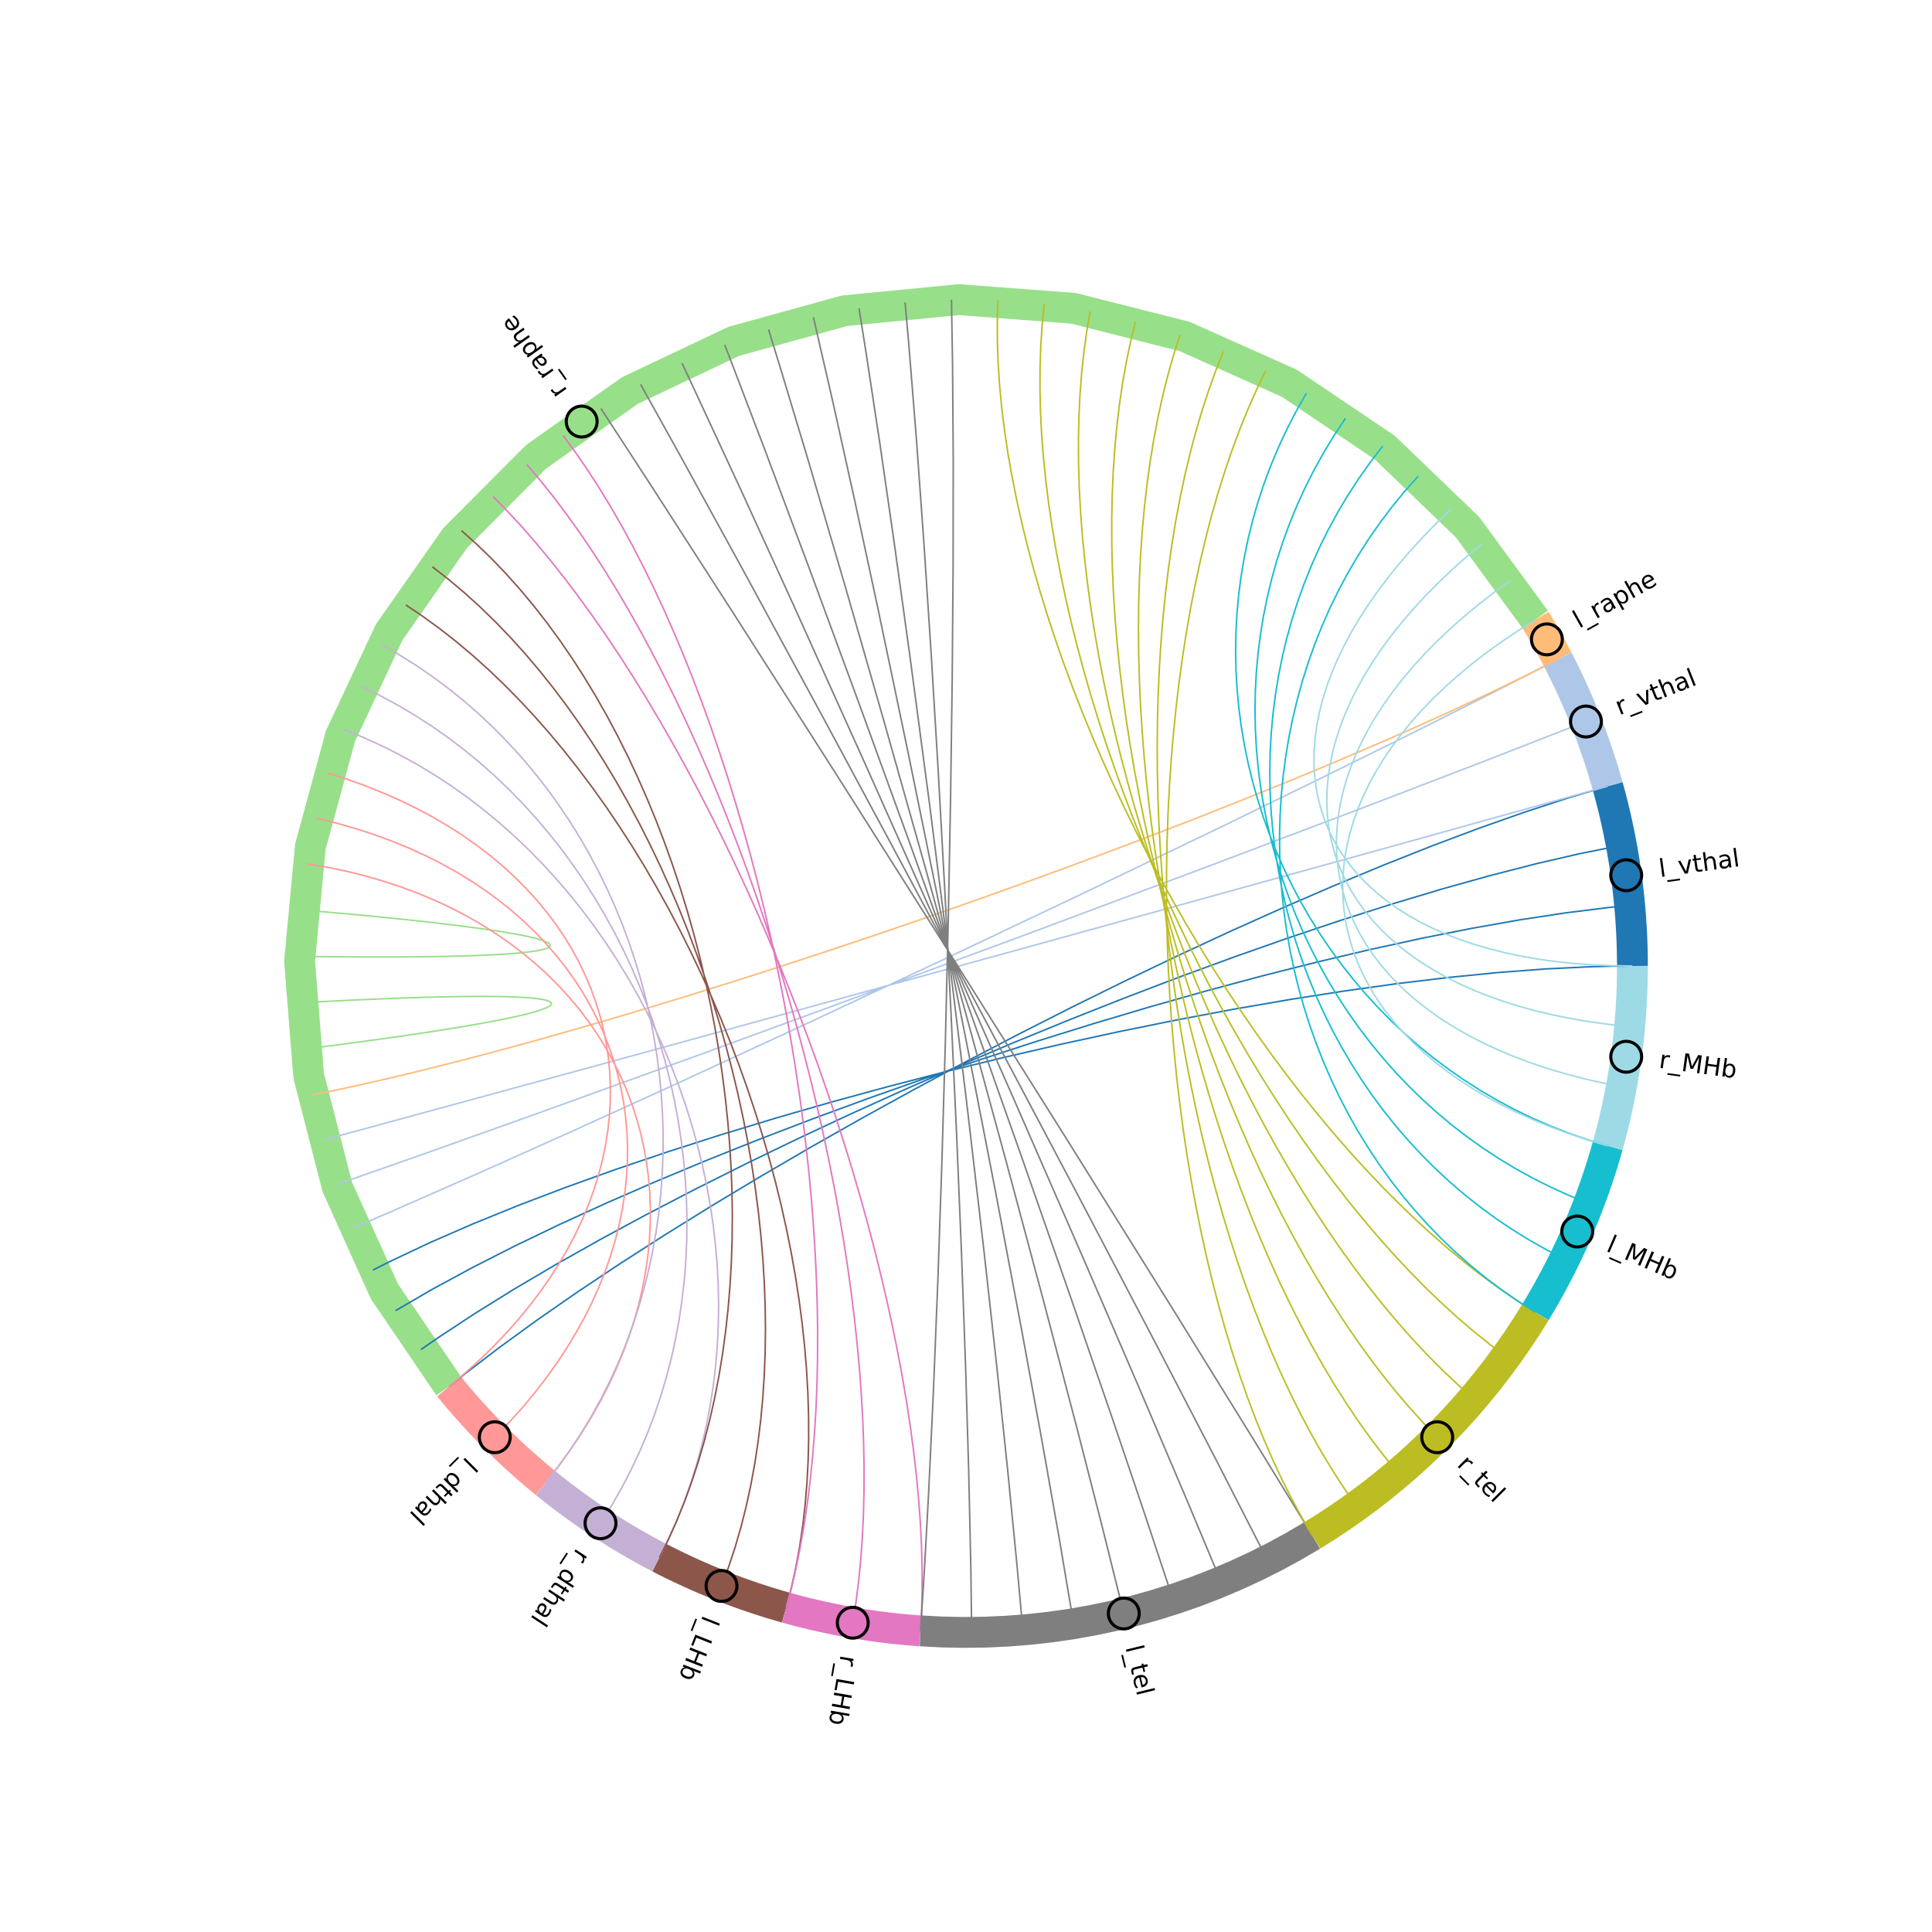 <?xml version="1.0" encoding="utf-8" standalone="no"?>
<!DOCTYPE svg PUBLIC "-//W3C//DTD SVG 1.1//EN"
  "http://www.w3.org/Graphics/SVG/1.1/DTD/svg11.dtd">
<!-- Created with matplotlib (http://matplotlib.org/) -->
<svg height="626.2pt" version="1.1" viewBox="0 0 626.2 626.2" width="626.2pt" xmlns="http://www.w3.org/2000/svg" xmlns:xlink="http://www.w3.org/1999/xlink">
 <defs>
  <style type="text/css">
*{stroke-linecap:butt;stroke-linejoin:round;}
  </style>
 </defs>
 <g id="figure_1">
  <g id="patch_1">
   <path d="M -0 626.2 
L 626.2 626.2 
L 626.2 0 
L -0 0 
z
" style="fill:#ffffff;"/>
  </g>
  <g id="axes_1">
   <g id="patch_2">
    <path d="M 10.7 615.5 
L 615.5 615.5 
L 615.5 10.7 
L 10.7 10.7 
z
" style="fill:#ffffff;"/>
   </g>
   <g id="LineCollection_1">
    <path clip-path="url(#pcf5c76772a)" d="M 529.1 313.1 
L 529.078 309.994 
L 529.011 306.89 
L 528.899 303.786 
L 528.743 300.684 
L 528.542 297.585 
L 528.297 294.489 
L 528.007 291.397 
L 527.673 288.31 
L 527.294 285.227 
L 526.871 282.15 
L 526.404 279.08 
L 525.893 276.017 
L 525.338 272.961 
L 524.739 269.914 
L 524.096 266.876 
L 523.41 263.847 
L 522.68 260.828 
L 521.907 257.82 
L 521.09 254.824 
" style="fill:none;stroke:#1f77b4;stroke-width:10;"/>
    <path clip-path="url(#pcf5c76772a)" d="M 521.09 254.824 
L 520.45 252.584 
L 519.785 250.352 
L 519.096 248.127 
L 518.384 245.909 
L 517.647 243.7 
L 516.887 241.498 
L 516.103 239.305 
L 515.296 237.12 
L 514.464 234.944 
L 513.61 232.777 
L 512.732 230.62 
L 511.831 228.472 
L 510.907 226.334 
L 509.96 224.206 
L 508.99 222.088 
L 507.997 219.981 
L 506.982 217.885 
L 505.944 215.8 
L 504.883 213.726 
" style="fill:none;stroke:#aec7e8;stroke-width:10;"/>
    <path clip-path="url(#pcf5c76772a)" d="M 504.883 213.726 
L 504.525 213.037 
L 504.164 212.35 
L 503.8 211.664 
L 503.435 210.979 
L 503.066 210.295 
L 502.696 209.613 
L 502.322 208.932 
L 501.947 208.253 
L 501.569 207.575 
L 501.188 206.898 
L 500.805 206.223 
L 500.42 205.549 
L 500.032 204.876 
L 499.642 204.205 
L 499.249 203.535 
L 498.854 202.866 
L 498.457 202.2 
L 498.057 201.534 
L 497.655 200.87 
" style="fill:none;stroke:#ffbb78;stroke-width:10;"/>
    <path clip-path="url(#pcf5c76772a)" d="M 497.655 200.87 
L 475.647 170.852 
L 448.812 145.057 
L 417.947 124.253 
L 383.969 109.057 
L 347.886 99.92 
L 310.771 97.113 
L 273.724 100.719 
L 237.847 110.633 
L 204.205 126.558 
L 173.796 148.023 
L 147.524 174.39 
L 126.168 204.876 
L 110.363 238.576 
L 100.579 274.488 
L 97.106 311.547 
L 100.046 348.652 
L 109.313 384.702 
L 124.631 418.625 
L 145.546 449.415 
" style="fill:none;stroke:#98df8a;stroke-width:10;"/>
    <path clip-path="url(#pcf5c76772a)" d="M 145.546 449.415 
L 147.026 451.214 
L 148.525 452.997 
L 150.043 454.763 
L 151.58 456.513 
L 153.136 458.247 
L 154.711 459.963 
L 156.303 461.663 
L 157.914 463.345 
L 159.544 465.009 
L 161.191 466.656 
L 162.855 468.286 
L 164.537 469.897 
L 166.237 471.489 
L 167.953 473.064 
L 169.687 474.62 
L 171.437 476.157 
L 173.203 477.675 
L 174.986 479.174 
L 176.785 480.654 
" style="fill:none;stroke:#ff9896;stroke-width:10;"/>
    <path clip-path="url(#pcf5c76772a)" d="M 176.785 480.654 
L 178.6 482.114 
L 180.43 483.554 
L 182.276 484.975 
L 184.137 486.376 
L 186.013 487.756 
L 187.904 489.117 
L 189.809 490.456 
L 191.729 491.776 
L 193.662 493.074 
L 195.61 494.351 
L 197.571 495.608 
L 199.546 496.843 
L 201.534 498.057 
L 203.535 499.249 
L 205.549 500.42 
L 207.575 501.569 
L 209.613 502.696 
L 211.664 503.8 
L 213.726 504.883 
" style="fill:none;stroke:#c5b0d5;stroke-width:10;"/>
    <path clip-path="url(#pcf5c76772a)" d="M 213.726 504.883 
L 215.8 505.944 
L 217.885 506.982 
L 219.981 507.997 
L 222.088 508.99 
L 224.206 509.96 
L 226.334 510.907 
L 228.472 511.831 
L 230.62 512.732 
L 232.777 513.61 
L 234.944 514.464 
L 237.12 515.296 
L 239.305 516.103 
L 241.498 516.887 
L 243.7 517.647 
L 245.909 518.384 
L 248.127 519.096 
L 250.352 519.785 
L 252.584 520.45 
L 254.824 521.09 
" style="fill:none;stroke:#8c564b;stroke-width:10;"/>
    <path clip-path="url(#pcf5c76772a)" d="M 254.824 521.09 
L 257.07 521.706 
L 259.323 522.299 
L 261.582 522.866 
L 263.847 523.41 
L 266.117 523.928 
L 268.394 524.423 
L 270.675 524.893 
L 272.961 525.338 
L 275.252 525.758 
L 277.548 526.154 
L 279.847 526.525 
L 282.15 526.871 
L 284.457 527.193 
L 286.768 527.489 
L 289.081 527.76 
L 291.397 528.007 
L 293.716 528.228 
L 296.037 528.425 
L 298.36 528.596 
" style="fill:none;stroke:#e377c2;stroke-width:10;"/>
    <path clip-path="url(#pcf5c76772a)" d="M 298.36 528.596 
L 305.338 528.96 
L 312.324 529.099 
L 319.31 529.011 
L 326.291 528.697 
L 333.257 528.157 
L 340.203 527.393 
L 347.12 526.404 
L 354.001 525.192 
L 360.84 523.758 
L 367.629 522.104 
L 374.36 520.231 
L 381.028 518.141 
L 387.624 515.837 
L 394.143 513.32 
L 400.577 510.594 
L 406.919 507.661 
L 413.163 504.525 
L 419.302 501.188 
L 425.33 497.655 
" style="fill:none;stroke:#7f7f7f;stroke-width:10;"/>
    <path clip-path="url(#pcf5c76772a)" d="M 425.33 497.655 
L 429.938 494.773 
L 434.471 491.776 
L 438.928 488.665 
L 443.306 485.444 
L 447.6 482.114 
L 451.81 478.676 
L 455.932 475.134 
L 459.963 471.489 
L 463.902 467.744 
L 467.744 463.902 
L 471.489 459.963 
L 475.134 455.932 
L 478.676 451.81 
L 482.114 447.6 
L 485.444 443.306 
L 488.665 438.928 
L 491.776 434.471 
L 494.773 429.938 
L 497.655 425.33 
" style="fill:none;stroke:#bcbd22;stroke-width:10;"/>
    <path clip-path="url(#pcf5c76772a)" d="M 497.655 425.33 
L 499.249 422.665 
L 500.805 419.977 
L 502.322 417.268 
L 503.8 414.536 
L 505.239 411.784 
L 506.638 409.011 
L 507.997 406.219 
L 509.316 403.407 
L 510.594 400.577 
L 511.831 397.728 
L 513.027 394.862 
L 514.182 391.979 
L 515.296 389.08 
L 516.367 386.165 
L 517.397 383.235 
L 518.384 380.291 
L 519.329 377.332 
L 520.231 374.36 
L 521.09 371.376 
" style="fill:none;stroke:#17becf;stroke-width:10;"/>
    <path clip-path="url(#pcf5c76772a)" d="M 521.09 371.376 
L 521.907 368.38 
L 522.68 365.372 
L 523.41 362.353 
L 524.096 359.324 
L 524.739 356.286 
L 525.338 353.239 
L 525.893 350.183 
L 526.404 347.12 
L 526.871 344.05 
L 527.294 340.973 
L 527.673 337.89 
L 528.007 334.803 
L 528.297 331.711 
L 528.542 328.615 
L 528.743 325.516 
L 528.899 322.414 
L 529.011 319.31 
L 529.078 316.206 
L 529.1 313.1 
" style="fill:none;stroke:#9edae5;stroke-width:10;"/>
   </g>
   <g id="LineCollection_2">
    <path clip-path="url(#pcf5c76772a)" d="M 521.09 254.824 
L 507.95 258.726 
L 494.049 263.269 
L 479.464 268.415 
L 464.272 274.123 
L 448.548 280.353 
L 432.37 287.066 
L 415.814 294.222 
L 398.957 301.781 
L 381.876 309.704 
L 364.647 317.952 
L 347.346 326.483 
L 330.05 335.26 
L 312.837 344.241 
L 295.782 353.387 
L 278.962 362.659 
L 262.454 372.017 
L 246.334 381.421 
L 230.679 390.831 
L 215.566 400.208 
L 201.071 409.513 
L 187.27 418.704 
L 174.241 427.744 
L 162.06 436.591 
L 150.804 445.207 
L 145.546 449.415 
M 525.528 273.979 
L 512.094 276.679 
L 497.856 279.967 
L 482.895 283.81 
L 467.288 288.174 
L 451.117 293.026 
L 434.459 298.333 
L 417.394 304.06 
L 400.003 310.176 
L 382.363 316.646 
L 364.555 323.438 
L 346.658 330.517 
L 328.751 337.851 
L 310.913 345.406 
L 293.225 353.149 
L 275.764 361.047 
L 258.612 369.065 
L 241.846 377.172 
L 225.547 385.333 
L 209.794 393.515 
L 194.666 401.685 
L 180.242 409.81 
L 166.602 417.856 
L 153.826 425.789 
L 141.992 433.577 
L 136.454 437.406 
M 528.205 293.458 
L 521.506 294.129 
L 507.457 295.875 
L 492.606 298.139 
L 477.035 300.895 
L 460.825 304.115 
L 444.059 307.773 
L 426.817 311.841 
L 409.182 316.294 
L 391.234 321.104 
L 373.056 326.244 
L 354.73 331.688 
L 336.336 337.41 
L 317.956 343.381 
L 299.673 349.575 
L 281.566 355.967 
L 263.719 362.527 
L 246.213 369.231 
L 229.129 376.051 
L 212.549 382.961 
L 196.554 389.933 
L 181.227 396.94 
L 166.648 403.957 
L 152.9 410.956 
L 140.063 417.91 
L 128.22 424.793 
M 529.1 313.1 
L 522.369 313.161 
L 515.409 313.343 
L 500.841 314.058 
L 485.478 315.226 
L 469.405 316.825 
L 452.704 318.837 
L 435.459 321.241 
L 417.753 324.017 
L 399.669 327.144 
L 381.29 330.603 
L 362.701 334.374 
L 343.983 338.436 
L 325.221 342.769 
L 306.497 347.354 
L 287.895 352.17 
L 269.499 357.197 
L 251.391 362.415 
L 233.654 367.804 
L 216.373 373.343 
L 199.63 379.014 
L 183.508 384.794 
L 168.091 390.666 
L 153.463 396.607 
L 139.705 402.599 
L 126.903 408.621 
L 120.885 411.637 
L 120.885 411.637 
" style="fill:none;stroke:#1f77b4;stroke-width:0.5;"/>
    <path clip-path="url(#pcf5c76772a)" d="M 504.883 213.726 
L 486.199 223.308 
L 458.276 237.351 
L 427.498 252.564 
L 394.501 268.648 
L 351.105 289.519 
L 306.483 310.692 
L 261.879 331.58 
L 218.537 351.596 
L 185.608 366.586 
L 154.921 380.342 
L 127.112 392.562 
L 114.486 398.002 
M 514.04 233.859 
L 480.312 247.015 
L 441.501 261.905 
L 390.036 281.39 
L 335.341 301.858 
L 279.647 322.481 
L 225.184 342.433 
L 174.183 360.888 
L 135.935 374.526 
L 109.051 383.953 
M 521.09 254.824 
L 446.164 275.703 
L 327.28 308.582 
L 196.851 344.42 
L 104.61 369.561 
L 104.61 369.561 
" style="fill:none;stroke:#aec7e8;stroke-width:0.5;"/>
    <path clip-path="url(#pcf5c76772a)" d="M 504.883 213.726 
L 498.882 216.794 
L 492.626 219.91 
L 486.125 223.071 
L 479.391 226.274 
L 472.433 229.514 
L 465.262 232.789 
L 457.888 236.094 
L 450.321 239.426 
L 442.572 242.782 
L 434.65 246.158 
L 426.567 249.549 
L 418.332 252.954 
L 409.956 256.367 
L 401.449 259.786 
L 392.821 263.207 
L 384.083 266.626 
L 375.245 270.039 
L 366.317 273.444 
L 357.31 276.836 
L 348.233 280.212 
L 339.097 283.568 
L 329.913 286.9 
L 320.691 290.206 
L 311.44 293.481 
L 302.172 296.722 
L 292.896 299.925 
L 283.624 303.087 
L 274.364 306.204 
L 265.128 309.272 
L 255.925 312.288 
L 246.767 315.248 
L 237.663 318.149 
L 228.623 320.987 
L 219.659 323.759 
L 210.78 326.46 
L 201.996 329.087 
L 193.318 331.637 
L 184.756 334.106 
L 176.32 336.491 
L 168.022 338.787 
L 159.87 340.992 
L 151.875 343.101 
L 144.048 345.111 
L 136.399 347.019 
L 128.938 348.821 
L 121.676 350.512 
L 114.622 352.091 
L 107.787 353.552 
L 101.182 354.893 
" style="fill:none;stroke:#ffbb78;stroke-width:0.5;"/>
    <path clip-path="url(#pcf5c76772a)" d="M 98.784 340.023 
L 105.21 339.206 
L 111.367 338.404 
L 117.254 337.619 
L 122.872 336.849 
L 128.22 336.096 
L 133.299 335.359 
L 138.109 334.64 
L 142.65 333.939 
L 146.921 333.255 
L 150.923 332.589 
L 154.656 331.943 
L 158.12 331.315 
L 161.315 330.707 
L 164.241 330.119 
L 166.898 329.551 
L 169.286 329.004 
L 171.405 328.477 
L 173.255 327.972 
L 174.836 327.489 
L 176.149 327.028 
L 177.193 326.59 
L 177.967 326.174 
L 178.474 325.782 
L 178.711 325.414 
L 178.68 325.069 
L 178.38 324.749 
L 177.812 324.454 
L 176.975 324.184 
L 175.87 323.94 
L 174.496 323.722 
L 172.854 323.53 
L 170.943 323.365 
L 168.764 323.227 
L 166.317 323.116 
L 163.601 323.034 
L 160.617 322.979 
L 157.365 322.954 
L 153.845 322.957 
L 150.056 322.99 
L 145.999 323.053 
L 141.675 323.145 
L 137.082 323.269 
L 132.221 323.423 
L 127.092 323.609 
L 121.695 323.826 
L 116.031 324.076 
L 110.098 324.358 
L 103.897 324.673 
L 97.429 325.021 
M 97.123 309.961 
L 103.6 310.046 
L 109.808 310.109 
L 115.747 310.149 
L 121.417 310.168 
L 126.819 310.166 
L 131.951 310.143 
L 136.814 310.099 
L 141.408 310.036 
L 145.733 309.953 
L 149.789 309.85 
L 153.575 309.729 
L 157.093 309.589 
L 160.341 309.431 
L 163.321 309.256 
L 166.031 309.062 
L 168.472 308.853 
L 170.643 308.626 
L 172.546 308.383 
L 174.179 308.125 
L 175.543 307.851 
L 176.637 307.562 
L 177.462 307.258 
L 178.018 306.94 
L 178.304 306.608 
L 178.322 306.263 
L 178.069 305.904 
L 177.548 305.533 
L 176.756 305.149 
L 175.696 304.754 
L 174.366 304.347 
L 172.766 303.928 
L 170.897 303.499 
L 168.758 303.059 
L 166.35 302.609 
L 163.672 302.15 
L 160.725 301.681 
L 157.508 301.204 
L 154.021 300.718 
L 150.265 300.223 
L 146.239 299.721 
L 141.943 299.212 
L 137.378 298.695 
L 132.543 298.172 
L 127.438 297.643 
L 122.063 297.108 
L 116.419 296.568 
L 110.505 296.022 
L 104.321 295.472 
L 97.867 294.917 
" style="fill:none;stroke:#98df8a;stroke-width:0.5;"/>
    <path clip-path="url(#pcf5c76772a)" d="M 176.785 480.654 
L 180.825 475.505 
L 184.6 470.319 
L 188.112 465.103 
L 191.364 459.86 
L 194.357 454.597 
L 197.093 449.317 
L 199.574 444.027 
L 201.802 438.732 
L 203.779 433.436 
L 205.507 428.144 
L 206.988 422.863 
L 208.224 417.596 
L 209.217 412.349 
L 209.969 407.128 
L 210.482 401.936 
L 210.758 396.78 
L 210.798 391.665 
L 210.605 386.595 
L 210.181 381.575 
L 209.527 376.612 
L 208.646 371.71 
L 207.54 366.873 
L 206.21 362.108 
L 204.659 357.419 
L 202.888 352.811 
L 200.9 348.29 
L 198.696 343.861 
L 196.279 339.529 
L 193.65 335.298 
L 190.811 331.174 
L 187.765 327.163 
L 184.513 323.268 
L 181.057 319.496 
L 177.399 315.852 
L 173.542 312.34 
L 169.486 308.966 
L 165.235 305.734 
L 160.79 302.651 
L 156.153 299.721 
L 151.326 296.948 
L 146.311 294.34 
L 141.11 291.899 
L 135.724 289.632 
L 130.157 287.544 
L 124.409 285.639 
L 118.484 283.924 
L 112.382 282.402 
L 106.106 281.08 
L 99.657 279.961 
M 160.365 465.835 
L 164.909 461.13 
L 169.192 456.371 
L 173.214 451.562 
L 176.978 446.708 
L 180.484 441.815 
L 183.735 436.888 
L 186.731 431.931 
L 189.474 426.951 
L 191.966 421.951 
L 194.209 416.938 
L 196.202 411.916 
L 197.949 406.89 
L 199.451 401.866 
L 200.708 396.848 
L 201.723 391.842 
L 202.497 386.853 
L 203.032 381.886 
L 203.328 376.946 
L 203.388 372.038 
L 203.212 367.168 
L 202.803 362.34 
L 202.162 357.56 
L 201.29 352.832 
L 200.189 348.162 
L 198.861 343.555 
L 197.305 339.016 
L 195.526 334.551 
L 193.522 330.163 
L 191.297 325.859 
L 188.852 321.643 
L 186.188 317.521 
L 183.306 313.498 
L 180.209 309.578 
L 176.897 305.768 
L 173.372 302.072 
L 169.635 298.494 
L 165.689 295.042 
L 161.534 291.718 
L 157.172 288.529 
L 152.604 285.48 
L 147.832 282.576 
L 142.857 279.821 
L 137.682 277.222 
L 132.306 274.782 
L 126.733 272.508 
L 120.962 270.404 
L 114.997 268.476 
L 108.837 266.729 
L 102.486 265.167 
M 145.546 449.415 
L 150.547 445.204 
L 155.289 440.92 
L 159.776 436.568 
L 164.007 432.153 
L 167.984 427.68 
L 171.707 423.155 
L 175.178 418.581 
L 178.398 413.966 
L 181.368 409.312 
L 184.088 404.627 
L 186.559 399.913 
L 188.784 395.178 
L 190.762 390.425 
L 192.495 385.66 
L 193.983 380.888 
L 195.228 376.114 
L 196.231 371.343 
L 196.992 366.58 
L 197.513 361.831 
L 197.794 357.099 
L 197.838 352.391 
L 197.644 347.711 
L 197.213 343.065 
L 196.547 338.457 
L 195.647 333.892 
L 194.514 329.377 
L 193.148 324.915 
L 191.551 320.512 
L 189.723 316.172 
L 187.666 311.902 
L 185.381 307.706 
L 182.868 303.588 
L 180.129 299.555 
L 177.165 295.611 
L 173.976 291.762 
L 170.564 288.011 
L 166.93 284.366 
L 163.074 280.829 
L 158.998 277.407 
L 154.703 274.105 
L 150.189 270.928 
L 145.458 267.88 
L 140.511 264.967 
L 135.348 262.194 
L 129.971 259.566 
L 124.38 257.088 
L 118.577 254.765 
L 112.563 252.602 
L 106.338 250.605 
L 106.338 250.605 
" style="fill:none;stroke:#ff9896;stroke-width:0.5;"/>
    <path clip-path="url(#pcf5c76772a)" d="M 213.726 504.883 
L 216.642 498.965 
L 219.309 492.959 
L 221.729 486.87 
L 223.904 480.705 
L 225.837 474.473 
L 227.532 468.178 
L 228.989 461.829 
L 230.213 455.431 
L 231.205 448.993 
L 231.969 442.52 
L 232.506 436.02 
L 232.82 429.499 
L 232.913 422.965 
L 232.788 416.424 
L 232.447 409.882 
L 231.893 403.348 
L 231.128 396.827 
L 230.156 390.327 
L 228.978 383.854 
L 227.598 377.415 
L 226.018 371.017 
L 224.241 364.667 
L 222.269 358.372 
L 220.104 352.139 
L 217.75 345.973 
L 215.209 339.884 
L 212.484 333.876 
L 209.578 327.957 
L 206.492 322.135 
L 203.229 316.414 
L 199.793 310.804 
L 196.186 305.309 
L 192.41 299.938 
L 188.468 294.697 
L 184.363 289.593 
L 180.097 284.633 
L 175.672 279.823 
L 171.092 275.171 
L 166.36 270.683 
L 161.477 266.366 
L 156.446 262.228 
L 151.27 258.274 
L 145.952 254.512 
L 140.494 250.948 
L 134.898 247.59 
L 129.168 244.444 
L 123.306 241.517 
L 117.315 238.816 
L 111.196 236.347 
M 194.634 493.715 
L 198.139 488.131 
L 201.4 482.44 
L 204.42 476.65 
L 207.202 470.767 
L 209.746 464.799 
L 212.055 458.752 
L 214.131 452.633 
L 215.976 446.449 
L 217.592 440.208 
L 218.98 433.915 
L 220.144 427.579 
L 221.084 421.205 
L 221.803 414.801 
L 222.303 408.374 
L 222.585 401.93 
L 222.652 395.477 
L 222.506 389.021 
L 222.148 382.569 
L 221.581 376.129 
L 220.807 369.707 
L 219.827 363.31 
L 218.644 356.945 
L 217.26 350.619 
L 215.676 344.339 
L 213.894 338.112 
L 211.917 331.944 
L 209.747 325.843 
L 207.385 319.815 
L 204.833 313.868 
L 202.094 308.008 
L 199.169 302.242 
L 196.06 296.578 
L 192.77 291.021 
L 189.3 285.58 
L 185.653 280.26 
L 181.829 275.07 
L 177.832 270.015 
L 173.664 265.103 
L 169.325 260.34 
L 164.819 255.734 
L 160.147 251.291 
L 155.31 247.019 
L 150.313 242.924 
L 145.155 239.013 
L 139.839 235.293 
L 134.367 231.771 
L 128.742 228.454 
L 122.964 225.349 
L 117.036 222.463 
M 176.785 480.654 
L 180.84 475.461 
L 184.66 470.144 
L 188.246 464.712 
L 191.599 459.17 
L 194.722 453.526 
L 197.614 447.787 
L 200.279 441.959 
L 202.716 436.05 
L 204.927 430.066 
L 206.915 424.014 
L 208.679 417.901 
L 210.222 411.735 
L 211.544 405.521 
L 212.647 399.268 
L 213.533 392.982 
L 214.203 386.669 
L 214.657 380.337 
L 214.899 373.993 
L 214.928 367.644 
L 214.746 361.296 
L 214.354 354.956 
L 213.755 348.632 
L 212.949 342.331 
L 211.937 336.058 
L 210.721 329.822 
L 209.303 323.629 
L 207.683 317.486 
L 205.863 311.4 
L 203.845 305.378 
L 201.629 299.426 
L 199.217 293.553 
L 196.61 287.764 
L 193.81 282.066 
L 190.819 276.468 
L 187.636 270.974 
L 184.265 265.593 
L 180.706 260.332 
L 176.96 255.196 
L 173.029 250.194 
L 168.914 245.332 
L 164.616 240.617 
L 160.138 236.055 
L 155.479 231.655 
L 150.643 227.423 
L 145.629 223.365 
L 140.439 219.489 
L 135.075 215.801 
L 129.538 212.309 
L 123.83 209.019 
L 123.83 209.019 
" style="fill:none;stroke:#c5b0d5;stroke-width:0.5;"/>
    <path clip-path="url(#pcf5c76772a)" d="M 254.824 521.09 
L 256.495 514.651 
L 257.942 508.075 
L 259.169 501.368 
L 260.178 494.541 
L 260.974 487.6 
L 261.558 480.554 
L 261.933 473.412 
L 262.105 466.182 
L 262.074 458.872 
L 261.845 451.49 
L 261.42 444.045 
L 260.804 436.545 
L 259.998 428.998 
L 259.006 421.413 
L 257.831 413.797 
L 256.476 406.16 
L 254.945 398.509 
L 253.241 390.853 
L 251.366 383.199 
L 249.324 375.557 
L 247.119 367.934 
L 244.752 360.34 
L 242.228 352.781 
L 239.549 345.267 
L 236.718 337.805 
L 233.74 330.404 
L 230.616 323.073 
L 227.351 315.819 
L 223.946 308.651 
L 220.406 301.577 
L 216.733 294.606 
L 212.931 287.745 
L 209.003 281.004 
L 204.951 274.389 
L 200.78 267.91 
L 196.492 261.575 
L 192.09 255.392 
L 187.577 249.37 
L 182.957 243.516 
L 178.233 237.84 
L 173.408 232.348 
L 168.485 227.05 
L 163.467 221.954 
L 158.357 217.068 
L 153.159 212.401 
L 147.875 207.96 
L 142.51 203.755 
L 137.065 199.792 
L 131.544 196.082 
M 233.859 514.04 
L 236.178 507.809 
L 238.282 501.426 
L 240.175 494.897 
L 241.859 488.232 
L 243.337 481.439 
L 244.61 474.526 
L 245.682 467.502 
L 246.554 460.376 
L 247.229 453.155 
L 247.71 445.848 
L 247.998 438.464 
L 248.097 431.011 
L 248.008 423.498 
L 247.734 415.932 
L 247.277 408.322 
L 246.641 400.677 
L 245.826 393.006 
L 244.836 385.315 
L 243.673 377.615 
L 242.339 369.913 
L 240.836 362.218 
L 239.168 354.538 
L 237.336 346.882 
L 235.344 339.258 
L 233.192 331.674 
L 230.884 324.139 
L 228.422 316.662 
L 225.808 309.25 
L 223.046 301.913 
L 220.136 294.658 
L 217.082 287.494 
L 213.886 280.43 
L 210.551 273.473 
L 207.078 266.633 
L 203.47 259.917 
L 199.73 253.335 
L 195.86 246.894 
L 191.862 240.603 
L 187.738 234.471 
L 183.492 228.505 
L 179.126 222.715 
L 174.641 217.109 
L 170.04 211.694 
L 165.326 206.48 
L 160.502 201.475 
L 155.568 196.688 
L 150.529 192.126 
L 145.385 187.798 
L 140.14 183.713 
M 213.726 504.883 
L 216.666 498.926 
L 219.404 492.8 
L 221.94 486.515 
L 224.277 480.079 
L 226.416 473.501 
L 228.36 466.789 
L 230.108 459.952 
L 231.664 452.998 
L 233.028 445.935 
L 234.203 438.772 
L 235.19 431.518 
L 235.991 424.181 
L 236.607 416.769 
L 237.04 409.292 
L 237.291 401.757 
L 237.363 394.173 
L 237.257 386.548 
L 236.974 378.892 
L 236.516 371.212 
L 235.885 363.517 
L 235.082 355.815 
L 234.109 348.115 
L 232.969 340.426 
L 231.661 332.756 
L 230.188 325.113 
L 228.552 317.506 
L 226.754 309.943 
L 224.796 302.433 
L 222.679 294.985 
L 220.406 287.606 
L 217.977 280.306 
L 215.395 273.092 
L 212.661 265.974 
L 209.776 258.96 
L 206.743 252.058 
L 203.562 245.277 
L 200.236 238.625 
L 196.767 232.11 
L 193.155 225.742 
L 189.403 219.529 
L 185.511 213.479 
L 181.483 207.601 
L 177.319 201.903 
L 173.021 196.393 
L 168.59 191.081 
L 164.029 185.975 
L 159.339 181.082 
L 154.522 176.412 
L 149.578 171.974 
L 149.578 171.974 
" style="fill:none;stroke:#8c564b;stroke-width:0.5;"/>
    <path clip-path="url(#pcf5c76772a)" d="M 298.36 528.596 
L 298.716 521.906 
L 298.884 515.035 
L 298.867 507.993 
L 298.67 500.788 
L 298.295 493.431 
L 297.747 485.93 
L 297.028 478.296 
L 296.142 470.537 
L 295.093 462.663 
L 293.884 454.684 
L 292.519 446.607 
L 291.002 438.444 
L 289.335 430.203 
L 287.523 421.894 
L 285.568 413.526 
L 283.475 405.109 
L 281.247 396.651 
L 278.888 388.163 
L 276.4 379.653 
L 273.789 371.132 
L 271.056 362.607 
L 268.206 354.09 
L 265.242 345.588 
L 262.168 337.112 
L 258.987 328.671 
L 255.703 320.274 
L 252.32 311.931 
L 248.84 303.651 
L 245.267 295.443 
L 241.606 287.316 
L 237.859 279.281 
L 234.03 271.347 
L 230.122 263.522 
L 226.14 255.817 
L 222.086 248.24 
L 217.964 240.801 
L 213.778 233.51 
L 209.531 226.375 
L 205.227 219.407 
L 200.869 212.614 
L 196.46 206.005 
L 192.006 199.591 
L 187.507 193.381 
L 182.97 187.384 
L 178.396 181.609 
L 173.79 176.066 
L 169.155 170.764 
L 164.494 165.712 
L 159.811 160.921 
M 276.399 525.959 
L 277.434 519.343 
L 278.294 512.534 
L 278.982 505.54 
L 279.5 498.373 
L 279.85 491.04 
L 280.037 483.553 
L 280.061 475.919 
L 279.927 468.15 
L 279.636 460.255 
L 279.192 452.242 
L 278.597 444.122 
L 277.854 435.904 
L 276.966 427.599 
L 275.934 419.214 
L 274.762 410.761 
L 273.453 402.248 
L 272.01 393.685 
L 270.434 385.082 
L 268.729 376.448 
L 266.897 367.793 
L 264.941 359.126 
L 262.864 350.458 
L 260.669 341.796 
L 258.357 333.152 
L 255.933 324.535 
L 253.398 315.954 
L 250.755 307.419 
L 248.007 298.939 
L 245.156 290.524 
L 242.206 282.183 
L 239.159 273.927 
L 236.018 265.764 
L 232.785 257.705 
L 229.462 249.759 
L 226.054 241.934 
L 222.562 234.242 
L 218.99 226.692 
L 215.339 219.292 
L 211.612 212.053 
L 207.813 204.985 
L 203.944 198.096 
L 200.007 191.396 
L 196.006 184.896 
L 191.942 178.604 
L 187.82 172.53 
L 183.64 166.684 
L 179.407 161.075 
L 175.123 155.713 
L 170.789 150.608 
M 254.824 521.09 
L 256.527 514.617 
L 258.068 507.939 
L 259.45 501.065 
L 260.674 494.006 
L 261.742 486.77 
L 262.656 479.368 
L 263.418 471.809 
L 264.03 464.103 
L 264.493 456.259 
L 264.809 448.288 
L 264.981 440.199 
L 265.01 432.001 
L 264.898 423.705 
L 264.647 415.32 
L 264.258 406.856 
L 263.733 398.321 
L 263.075 389.728 
L 262.285 381.083 
L 261.365 372.399 
L 260.317 363.683 
L 259.143 354.947 
L 257.844 346.199 
L 256.422 337.449 
L 254.88 328.707 
L 253.218 319.983 
L 251.44 311.286 
L 249.546 302.626 
L 247.539 294.013 
L 245.42 285.456 
L 243.192 276.966 
L 240.856 268.551 
L 238.413 260.221 
L 235.867 251.987 
L 233.218 243.857 
L 230.469 235.842 
L 227.621 227.952 
L 224.676 220.195 
L 221.636 212.582 
L 218.504 205.122 
L 215.279 197.825 
L 211.966 190.7 
L 208.565 183.758 
L 205.078 177.009 
L 201.507 170.46 
L 197.854 164.124 
L 194.122 158.008 
L 190.31 152.123 
L 186.422 146.479 
L 182.46 141.085 
L 182.46 141.085 
" style="fill:none;stroke:#e377c2;stroke-width:0.5;"/>
    <path clip-path="url(#pcf5c76772a)" d="M 425.33 497.655 
L 406.426 466.778 
L 379.897 423.915 
L 345.251 368.438 
L 308.545 310.112 
L 271.797 252.132 
L 237.022 197.693 
L 210.315 156.271 
L 194.766 132.399 
M 410.833 505.725 
L 394.335 473.499 
L 375.19 436.601 
L 349.635 387.864 
L 322.321 336.245 
L 294.368 283.845 
L 266.893 232.761 
L 241.016 185.094 
L 221.481 149.496 
L 207.647 124.591 
M 395.76 512.658 
L 384.765 486.377 
L 368.869 449.013 
L 351.099 407.813 
L 328.087 355.078 
L 304.141 300.806 
L 280.225 247.171 
L 257.301 196.349 
L 239.648 157.716 
L 223.91 123.805 
L 221.041 117.7 
M 380.198 518.414 
L 371.24 491.372 
L 360.955 460.968 
L 346.594 419.247 
L 330.995 374.606 
L 314.62 328.343 
L 294.598 272.51 
L 278.146 227.239 
L 262.401 184.493 
L 247.825 145.568 
L 237.318 118.049 
L 234.882 111.759 
M 364.241 522.958 
L 357.371 495.313 
L 349.409 464.221 
L 338.207 421.548 
L 325.961 375.878 
L 313.037 328.54 
L 299.803 280.859 
L 286.624 234.163 
L 273.869 189.777 
L 261.903 149.028 
L 253.146 119.939 
L 249.104 106.798 
M 347.982 526.265 
L 343.239 498.176 
L 337.645 466.576 
L 331.338 432.153 
L 322.66 386.211 
L 313.351 338.289 
L 303.68 289.738 
L 293.915 241.907 
L 284.326 196.145 
L 276.962 161.934 
L 270.02 130.601 
L 263.638 102.839 
M 331.517 528.313 
L 329.637 507.399 
L 326.586 476.294 
L 322.994 442.151 
L 318.946 405.668 
L 313.378 357.839 
L 307.404 308.813 
L 301.193 259.955 
L 294.914 212.63 
L 289.955 176.792 
L 285.148 143.509 
L 280.579 113.48 
L 278.411 99.904 
M 314.944 529.092 
L 314.666 508.096 
L 313.976 476.852 
L 312.952 442.539 
L 311.631 405.86 
L 310.047 367.52 
L 308.236 328.221 
L 306.233 288.667 
L 304.073 249.562 
L 301.791 211.609 
L 299.422 175.512 
L 297.002 141.974 
L 294.567 111.699 
L 293.354 98.004 
M 298.36 528.596 
L 299.686 507.641 
L 300.952 484.555 
L 302.535 450.971 
L 303.983 414.83 
L 305.28 376.836 
L 306.409 337.693 
L 307.354 298.106 
L 308.099 258.779 
L 308.626 220.415 
L 308.92 183.718 
L 308.965 149.394 
L 308.743 118.145 
L 308.392 97.151 
L 308.392 97.151 
" style="fill:none;stroke:#7f7f7f;stroke-width:0.5;"/>
    <path clip-path="url(#pcf5c76772a)" d="M 497.655 425.33 
L 492.012 421.761 
L 486.387 417.931 
L 480.784 413.848 
L 475.207 409.52 
L 469.661 404.957 
L 464.15 400.165 
L 458.678 395.154 
L 453.251 389.932 
L 447.872 384.508 
L 442.545 378.889 
L 437.277 373.084 
L 432.07 367.102 
L 426.929 360.95 
L 421.859 354.638 
L 416.864 348.173 
L 411.949 341.564 
L 407.118 334.819 
L 402.375 327.947 
L 397.725 320.955 
L 393.172 313.854 
L 388.721 306.649 
L 384.377 299.351 
L 380.143 291.967 
L 376.024 284.506 
L 372.024 276.976 
L 368.149 269.386 
L 364.402 261.744 
L 360.788 254.057 
L 357.311 246.336 
L 353.976 238.587 
L 350.788 230.82 
L 347.75 223.042 
L 344.866 215.263 
L 342.143 207.489 
L 339.583 199.731 
L 337.192 191.996 
L 334.974 184.292 
L 332.933 176.628 
L 331.074 169.012 
L 329.401 161.453 
L 327.918 153.959 
L 326.631 146.538 
L 325.543 139.199 
L 324.659 131.95 
L 323.983 124.799 
L 323.521 117.756 
L 323.275 110.827 
L 323.251 104.022 
L 323.454 97.348 
M 488.136 439.663 
L 482.794 435.657 
L 477.488 431.39 
L 472.221 426.873 
L 466.997 422.115 
L 461.821 417.122 
L 456.695 411.906 
L 451.623 406.473 
L 446.61 400.834 
L 441.659 394.996 
L 436.774 388.968 
L 431.96 382.759 
L 427.218 376.378 
L 422.554 369.833 
L 417.972 363.133 
L 413.475 356.287 
L 409.066 349.304 
L 404.751 342.191 
L 400.532 334.959 
L 396.413 327.615 
L 392.398 320.168 
L 388.492 312.627 
L 384.697 305 
L 381.019 297.297 
L 377.459 289.526 
L 374.023 281.696 
L 370.714 273.815 
L 367.536 265.892 
L 364.492 257.936 
L 361.587 249.956 
L 358.825 241.96 
L 356.209 233.956 
L 353.742 225.954 
L 351.43 217.963 
L 349.275 209.99 
L 347.282 202.045 
L 345.454 194.137 
L 343.795 186.274 
L 342.308 178.464 
L 340.999 170.717 
L 339.87 163.041 
L 338.926 155.445 
L 338.169 147.937 
L 337.605 140.527 
L 337.237 133.222 
L 337.068 126.033 
L 337.102 118.966 
L 337.344 112.032 
L 337.797 105.239 
L 338.465 98.594 
M 477.507 453.194 
L 472.5 448.774 
L 467.546 444.098 
L 462.649 439.175 
L 457.812 434.014 
L 453.038 428.623 
L 448.329 423.013 
L 443.69 417.191 
L 439.124 411.167 
L 434.633 404.949 
L 430.221 398.547 
L 425.891 391.97 
L 421.646 385.227 
L 417.489 378.326 
L 413.424 371.276 
L 409.453 364.088 
L 405.58 356.769 
L 401.808 349.328 
L 398.14 341.776 
L 394.58 334.119 
L 391.13 326.368 
L 387.793 318.532 
L 384.574 310.619 
L 381.474 302.639 
L 378.497 294.6 
L 375.647 286.512 
L 372.926 278.383 
L 370.338 270.222 
L 367.885 262.039 
L 365.572 253.843 
L 363.4 245.641 
L 361.374 237.444 
L 359.496 229.26 
L 357.77 221.099 
L 356.198 212.969 
L 354.785 204.879 
L 353.533 196.839 
L 352.444 188.857 
L 351.524 180.942 
L 350.774 173.103 
L 350.197 165.349 
L 349.798 157.69 
L 349.579 150.134 
L 349.543 142.69 
L 349.693 135.367 
L 350.033 128.174 
L 350.566 121.12 
L 351.295 114.215 
L 352.222 107.466 
L 353.352 100.884 
M 465.835 465.835 
L 461.194 461.031 
L 456.625 455.974 
L 452.129 450.675 
L 447.709 445.143 
L 443.367 439.387 
L 439.107 433.415 
L 434.931 427.239 
L 430.84 420.865 
L 426.838 414.304 
L 422.928 407.566 
L 419.11 400.658 
L 415.389 393.591 
L 411.767 386.374 
L 408.245 379.015 
L 404.828 371.525 
L 401.516 363.912 
L 398.313 356.185 
L 395.22 348.355 
L 392.242 340.429 
L 389.379 332.417 
L 386.635 324.329 
L 384.012 316.173 
L 381.512 307.959 
L 379.139 299.697 
L 376.893 291.394 
L 374.779 283.062 
L 372.799 274.708 
L 370.954 266.341 
L 369.248 257.973 
L 367.683 249.61 
L 366.261 241.263 
L 364.985 232.941 
L 363.858 224.653 
L 362.882 216.409 
L 362.059 208.216 
L 361.392 200.086 
L 360.883 192.027 
L 360.535 184.047 
L 360.351 176.158 
L 360.333 168.366 
L 360.483 160.683 
L 360.804 153.117 
L 361.298 145.677 
L 361.968 138.372 
L 362.817 131.212 
L 363.846 124.207 
L 365.059 117.364 
L 366.457 110.694 
L 368.044 104.205 
M 453.194 477.507 
L 448.949 472.348 
L 444.792 466.943 
L 440.726 461.301 
L 436.752 455.431 
L 432.872 449.344 
L 429.087 443.048 
L 425.4 436.553 
L 421.813 429.868 
L 418.326 423.003 
L 414.942 415.967 
L 411.663 408.769 
L 408.491 401.42 
L 405.427 393.928 
L 402.473 386.302 
L 399.63 378.552 
L 396.902 370.688 
L 394.289 362.719 
L 391.794 354.655 
L 389.417 346.504 
L 387.162 338.276 
L 385.029 329.981 
L 383.021 321.628 
L 381.139 313.226 
L 379.385 304.785 
L 377.762 296.314 
L 376.27 287.823 
L 374.911 279.321 
L 373.688 270.818 
L 372.602 262.322 
L 371.656 253.843 
L 370.849 245.391 
L 370.186 236.975 
L 369.667 228.605 
L 369.294 220.29 
L 369.069 212.038 
L 368.994 203.861 
L 369.07 195.767 
L 369.3 187.765 
L 369.685 179.865 
L 370.227 172.076 
L 370.928 164.409 
L 371.79 156.871 
L 372.814 149.473 
L 374.002 142.224 
L 375.356 135.133 
L 376.878 128.21 
L 378.57 121.464 
L 380.433 114.905 
L 382.469 108.542 
M 439.663 488.136 
L 435.841 482.655 
L 432.125 476.935 
L 428.514 470.984 
L 425.012 464.814 
L 421.618 458.432 
L 418.334 451.85 
L 415.16 445.075 
L 412.099 438.119 
L 409.151 430.99 
L 406.317 423.698 
L 403.598 416.252 
L 400.995 408.663 
L 398.51 400.939 
L 396.144 393.09 
L 393.897 385.126 
L 391.771 377.056 
L 389.767 368.89 
L 387.886 360.638 
L 386.129 352.308 
L 384.497 343.91 
L 382.991 335.455 
L 381.613 326.95 
L 380.363 318.407 
L 379.242 309.835 
L 378.253 301.243 
L 377.395 292.64 
L 376.67 284.036 
L 376.079 275.442 
L 375.623 266.865 
L 375.303 258.317 
L 375.12 249.805 
L 375.076 241.341 
L 375.171 232.933 
L 375.407 224.591 
L 375.784 216.325 
L 376.304 208.144 
L 376.968 200.057 
L 377.777 192.075 
L 378.732 184.206 
L 379.834 176.461 
L 381.085 168.848 
L 382.484 161.378 
L 384.035 154.06 
L 385.736 146.903 
L 387.591 139.917 
L 389.599 133.111 
L 391.762 126.496 
L 394.08 120.08 
L 396.556 113.874 
M 425.33 497.655 
L 421.955 491.886 
L 418.702 485.886 
L 415.571 479.664 
L 412.563 473.23 
L 409.677 466.594 
L 406.915 459.764 
L 404.276 452.752 
L 401.762 445.565 
L 399.372 438.215 
L 397.107 430.71 
L 394.967 423.06 
L 392.952 415.275 
L 391.064 407.365 
L 389.302 399.338 
L 387.667 391.206 
L 386.159 382.976 
L 384.778 374.66 
L 383.525 366.266 
L 382.401 357.805 
L 381.405 349.285 
L 380.539 340.717 
L 379.802 332.109 
L 379.194 323.473 
L 378.717 314.817 
L 378.371 306.15 
L 378.155 297.484 
L 378.071 288.826 
L 378.119 280.188 
L 378.298 271.578 
L 378.611 263.005 
L 379.056 254.481 
L 379.635 246.014 
L 380.347 237.614 
L 381.193 229.291 
L 382.174 221.053 
L 383.289 212.912 
L 384.54 204.876 
L 385.927 196.955 
L 387.449 189.159 
L 389.108 181.497 
L 390.904 173.979 
L 392.836 166.615 
L 394.907 159.414 
L 397.115 152.386 
L 399.461 145.54 
L 401.946 138.887 
L 404.571 132.435 
L 407.334 126.194 
L 410.238 120.175 
L 410.238 120.175 
" style="fill:none;stroke:#bcbd22;stroke-width:0.5;"/>
    <path clip-path="url(#pcf5c76772a)" d="M 521.09 371.376 
L 514.792 369.477 
L 508.635 367.352 
L 502.621 365.008 
L 496.752 362.451 
L 491.03 359.686 
L 485.459 356.72 
L 480.041 353.56 
L 474.778 350.211 
L 469.673 346.68 
L 464.728 342.973 
L 459.946 339.096 
L 455.33 335.055 
L 450.881 330.858 
L 446.602 326.509 
L 442.496 322.015 
L 438.565 317.382 
L 434.812 312.617 
L 431.239 307.726 
L 427.849 302.714 
L 424.644 297.589 
L 421.627 292.356 
L 418.8 287.022 
L 416.165 281.593 
L 413.726 276.075 
L 411.484 270.474 
L 409.443 264.796 
L 407.604 259.049 
L 405.97 253.237 
L 404.544 247.367 
L 403.328 241.446 
L 402.324 235.48 
L 401.535 229.474 
L 400.964 223.435 
L 400.613 217.37 
L 400.485 211.284 
L 400.582 205.184 
L 400.906 199.076 
L 401.46 192.966 
L 402.246 186.86 
L 403.268 180.765 
L 404.527 174.687 
L 406.026 168.632 
L 407.767 162.606 
L 409.754 156.615 
L 411.988 150.667 
L 414.471 144.766 
L 417.208 138.919 
L 420.199 133.133 
L 423.447 127.413 
M 514.929 390.048 
L 508.828 387.583 
L 502.882 384.902 
L 497.094 382.012 
L 491.466 378.92 
L 486 375.633 
L 480.698 372.155 
L 475.561 368.495 
L 470.592 364.659 
L 465.793 360.652 
L 461.165 356.482 
L 456.712 352.155 
L 452.434 347.678 
L 448.334 343.057 
L 444.414 338.298 
L 440.675 333.408 
L 437.121 328.394 
L 433.752 323.262 
L 430.572 318.018 
L 427.581 312.669 
L 424.782 307.222 
L 422.177 301.683 
L 419.768 296.058 
L 417.557 290.354 
L 415.545 284.577 
L 413.736 278.734 
L 412.131 272.832 
L 410.731 266.877 
L 409.54 260.875 
L 408.558 254.833 
L 407.789 248.757 
L 407.233 242.654 
L 406.894 236.53 
L 406.772 230.392 
L 406.871 224.247 
L 407.192 218.1 
L 407.736 211.959 
L 408.507 205.829 
L 409.506 199.718 
L 410.735 193.631 
L 412.196 187.576 
L 413.891 181.558 
L 415.822 175.585 
L 417.991 169.662 
L 420.401 163.797 
L 423.052 157.995 
L 425.948 152.264 
L 429.09 146.609 
L 432.48 141.037 
L 436.12 135.555 
M 507.096 408.083 
L 501.242 405.071 
L 495.558 401.855 
L 490.046 398.442 
L 484.707 394.839 
L 479.544 391.052 
L 474.556 387.088 
L 469.746 382.954 
L 465.116 378.656 
L 460.667 374.202 
L 456.399 369.597 
L 452.316 364.849 
L 448.418 359.964 
L 444.707 354.949 
L 441.184 349.811 
L 437.851 344.557 
L 434.709 339.193 
L 431.76 333.725 
L 429.005 328.162 
L 426.446 322.508 
L 424.085 316.772 
L 421.922 310.96 
L 419.96 305.078 
L 418.199 299.133 
L 416.642 293.133 
L 415.29 287.083 
L 414.144 280.99 
L 413.206 274.862 
L 412.477 268.704 
L 411.959 262.524 
L 411.654 256.328 
L 411.562 250.124 
L 411.686 243.917 
L 412.027 237.714 
L 412.585 231.523 
L 413.364 225.349 
L 414.364 219.2 
L 415.587 213.083 
L 417.035 207.003 
L 418.708 200.968 
L 420.609 194.985 
L 422.738 189.06 
L 425.098 183.2 
L 427.69 177.411 
L 430.515 171.701 
L 433.575 166.076 
L 436.871 160.542 
L 440.406 155.108 
L 444.179 149.778 
L 448.194 144.56 
M 497.655 425.33 
L 492.097 421.797 
L 486.723 418.071 
L 481.534 414.162 
L 476.531 410.075 
L 471.715 405.817 
L 467.087 401.396 
L 462.648 396.817 
L 458.398 392.089 
L 454.34 387.217 
L 450.473 382.21 
L 446.799 377.073 
L 443.319 371.814 
L 440.033 366.44 
L 436.944 360.957 
L 434.05 355.372 
L 431.355 349.693 
L 428.858 343.926 
L 426.56 338.078 
L 424.463 332.156 
L 422.568 326.168 
L 420.875 320.119 
L 419.386 314.016 
L 418.1 307.868 
L 417.021 301.68 
L 416.147 295.46 
L 415.481 289.214 
L 415.023 282.949 
L 414.775 276.673 
L 414.737 270.391 
L 414.909 264.112 
L 415.294 257.842 
L 415.893 251.587 
L 416.705 245.356 
L 417.732 239.154 
L 418.976 232.989 
L 420.436 226.867 
L 422.115 220.795 
L 424.012 214.781 
L 426.129 208.831 
L 428.467 202.953 
L 431.027 197.152 
L 433.81 191.436 
L 436.817 185.812 
L 440.048 180.287 
L 443.506 174.868 
L 447.19 169.561 
L 451.101 164.374 
L 455.242 159.313 
L 459.611 154.385 
L 459.611 154.385 
" style="fill:none;stroke:#17becf;stroke-width:0.5;"/>
    <path clip-path="url(#pcf5c76772a)" d="M 529.1 313.1 
L 522.586 313.008 
L 516.27 312.735 
L 510.154 312.284 
L 504.239 311.66 
L 498.525 310.865 
L 493.016 309.905 
L 487.713 308.782 
L 482.616 307.5 
L 477.728 306.064 
L 473.049 304.476 
L 468.582 302.741 
L 464.328 300.863 
L 460.289 298.845 
L 456.465 296.69 
L 452.859 294.404 
L 449.472 291.989 
L 446.305 289.45 
L 443.36 286.79 
L 440.638 284.012 
L 438.141 281.122 
L 435.871 278.122 
L 433.829 275.016 
L 432.016 271.808 
L 430.434 268.502 
L 429.084 265.101 
L 427.969 261.61 
L 427.089 258.032 
L 426.445 254.371 
L 426.04 250.63 
L 425.875 246.814 
L 425.952 242.927 
L 426.271 238.971 
L 426.835 234.951 
L 427.644 230.871 
L 428.701 226.734 
L 430.007 222.544 
L 431.564 218.305 
L 433.372 214.02 
L 435.433 209.695 
L 437.75 205.331 
L 440.323 200.933 
L 443.154 196.505 
L 446.244 192.051 
L 449.595 187.574 
L 453.209 183.078 
L 457.086 178.567 
L 461.229 174.045 
L 465.638 169.515 
L 470.316 164.982 
M 528.205 332.742 
L 521.725 332.056 
L 515.455 331.203 
L 509.396 330.187 
L 503.55 329.012 
L 497.917 327.682 
L 492.499 326.201 
L 487.298 324.573 
L 482.314 322.802 
L 477.549 320.892 
L 473.003 318.847 
L 468.679 316.671 
L 464.577 314.368 
L 460.698 311.942 
L 457.045 309.397 
L 453.617 306.737 
L 450.416 303.966 
L 447.444 301.087 
L 444.701 298.106 
L 442.19 295.025 
L 439.91 291.849 
L 437.864 288.582 
L 436.052 285.228 
L 434.476 281.791 
L 433.137 278.274 
L 432.036 274.683 
L 431.175 271.02 
L 430.554 267.29 
L 430.175 263.497 
L 430.04 259.644 
L 430.148 255.736 
L 430.502 251.777 
L 431.103 247.771 
L 431.952 243.721 
L 433.05 239.633 
L 434.398 235.509 
L 435.999 231.353 
L 437.852 227.17 
L 439.959 222.964 
L 442.321 218.739 
L 444.94 214.498 
L 447.817 210.246 
L 450.952 205.986 
L 454.348 201.724 
L 458.006 197.461 
L 461.926 193.204 
L 466.11 188.955 
L 470.559 184.718 
L 475.274 180.498 
L 480.257 176.299 
M 525.528 352.221 
L 519.135 350.946 
L 512.964 349.52 
L 507.014 347.945 
L 501.288 346.228 
L 495.786 344.371 
L 490.508 342.379 
L 485.457 340.256 
L 480.632 338.006 
L 476.034 335.634 
L 471.666 333.144 
L 467.526 330.539 
L 463.617 327.825 
L 459.94 325.005 
L 456.495 322.083 
L 453.282 319.063 
L 450.304 315.951 
L 447.561 312.749 
L 445.054 309.463 
L 442.784 306.095 
L 440.752 302.651 
L 438.958 299.135 
L 437.404 295.551 
L 436.09 291.903 
L 435.018 288.195 
L 434.188 284.431 
L 433.601 280.616 
L 433.259 276.753 
L 433.162 272.848 
L 433.311 268.903 
L 433.707 264.924 
L 434.351 260.914 
L 435.244 256.878 
L 436.386 252.82 
L 437.779 248.743 
L 439.424 244.653 
L 441.321 240.553 
L 443.472 236.448 
L 445.877 232.342 
L 448.537 228.238 
L 451.454 224.141 
L 454.628 220.056 
L 458.059 215.986 
L 461.75 211.936 
L 465.701 207.91 
L 469.912 203.911 
L 474.385 199.945 
L 479.121 196.015 
L 484.12 192.126 
L 489.384 188.281 
M 521.09 371.376 
L 514.838 369.523 
L 508.818 367.534 
L 503.029 365.413 
L 497.473 363.165 
L 492.15 360.794 
L 487.06 358.305 
L 482.205 355.701 
L 477.584 352.988 
L 473.199 350.169 
L 469.049 347.25 
L 465.136 344.233 
L 461.461 341.124 
L 458.023 337.927 
L 454.823 334.647 
L 451.863 331.287 
L 449.142 327.851 
L 446.661 324.346 
L 444.421 320.774 
L 442.422 317.14 
L 440.665 313.448 
L 439.151 309.703 
L 437.88 305.909 
L 436.853 302.071 
L 436.07 298.192 
L 435.532 294.278 
L 435.239 290.332 
L 435.193 286.359 
L 435.393 282.363 
L 435.841 278.348 
L 436.537 274.319 
L 437.481 270.281 
L 438.674 266.237 
L 440.117 262.192 
L 441.81 258.15 
L 443.755 254.116 
L 445.95 250.094 
L 448.398 246.088 
L 451.099 242.102 
L 454.053 238.142 
L 457.26 234.211 
L 460.723 230.314 
L 464.44 226.455 
L 468.413 222.638 
L 472.642 218.868 
L 477.129 215.148 
L 481.872 211.485 
L 486.874 207.881 
L 492.135 204.341 
L 497.655 200.87 
L 497.655 200.87 
" style="fill:none;stroke:#9edae5;stroke-width:0.5;"/>
   </g>
   <g id="PathCollection_1">
    <defs>
     <path d="M 0 5 
C 1.326 5 2.598 4.473 3.536 3.536 
C 4.473 2.598 5 1.326 5 0 
C 5 -1.326 4.473 -2.598 3.536 -3.536 
C 2.598 -4.473 1.326 -5 0 -5 
C -1.326 -5 -2.598 -4.473 -3.536 -3.536 
C -4.473 -2.598 -5 -1.326 -5 0 
C -5 1.326 -4.473 2.598 -3.536 3.536 
C -2.598 4.473 -1.326 5 0 5 
z
" id="C0_0_ab49df5730"/>
    </defs>
    <g clip-path="url(#pcf5c76772a)">
     <use style="fill:#1f77b4;stroke:#000000;" x="527.088" xlink:href="#C0_0_ab49df5730" y="283.688"/>
    </g>
    <g clip-path="url(#pcf5c76772a)">
     <use style="fill:#aec7e8;stroke:#000000;" x="514.04" xlink:href="#C0_0_ab49df5730" y="233.859"/>
    </g>
    <g clip-path="url(#pcf5c76772a)">
     <use style="fill:#ffbb78;stroke:#000000;" x="501.379" xlink:href="#C0_0_ab49df5730" y="207.236"/>
    </g>
    <g clip-path="url(#pcf5c76772a)">
     <use style="fill:#98df8a;stroke:#000000;" x="188.537" xlink:href="#C0_0_ab49df5730" y="136.635"/>
    </g>
    <g clip-path="url(#pcf5c76772a)">
     <use style="fill:#ff9896;stroke:#000000;" x="160.365" xlink:href="#C0_0_ab49df5730" y="465.835"/>
    </g>
    <g clip-path="url(#pcf5c76772a)">
     <use style="fill:#c5b0d5;stroke:#000000;" x="194.634" xlink:href="#C0_0_ab49df5730" y="493.715"/>
    </g>
    <g clip-path="url(#pcf5c76772a)">
     <use style="fill:#8c564b;stroke:#000000;" x="233.859" xlink:href="#C0_0_ab49df5730" y="514.04"/>
    </g>
    <g clip-path="url(#pcf5c76772a)">
     <use style="fill:#e377c2;stroke:#000000;" x="276.399" xlink:href="#C0_0_ab49df5730" y="525.959"/>
    </g>
    <g clip-path="url(#pcf5c76772a)">
     <use style="fill:#7f7f7f;stroke:#000000;" x="364.241" xlink:href="#C0_0_ab49df5730" y="522.958"/>
    </g>
    <g clip-path="url(#pcf5c76772a)">
     <use style="fill:#bcbd22;stroke:#000000;" x="465.835" xlink:href="#C0_0_ab49df5730" y="465.835"/>
    </g>
    <g clip-path="url(#pcf5c76772a)">
     <use style="fill:#17becf;stroke:#000000;" x="511.218" xlink:href="#C0_0_ab49df5730" y="399.155"/>
    </g>
    <g clip-path="url(#pcf5c76772a)">
     <use style="fill:#9edae5;stroke:#000000;" x="527.088" xlink:href="#C0_0_ab49df5730" y="342.512"/>
    </g>
   </g>
   <g id="text_1">
    <!-- l_vthal -->
    <defs>
     <path d="M 9.422 75.984 
L 18.406 75.984 
L 18.406 0 
L 9.422 0 
z
" id="DejaVuSans-6c"/>
     <path d="M 50.984 -16.609 
L 50.984 -23.578 
L -0.984 -23.578 
L -0.984 -16.609 
z
" id="DejaVuSans-5f"/>
     <path d="M 2.984 54.688 
L 12.5 54.688 
L 29.594 8.797 
L 46.688 54.688 
L 56.203 54.688 
L 35.688 0 
L 23.484 0 
z
" id="DejaVuSans-76"/>
     <path d="M 18.312 70.219 
L 18.312 54.688 
L 36.812 54.688 
L 36.812 47.703 
L 18.312 47.703 
L 18.312 18.016 
Q 18.312 11.328 20.141 9.422 
Q 21.969 7.516 27.594 7.516 
L 36.812 7.516 
L 36.812 0 
L 27.594 0 
Q 17.188 0 13.234 3.875 
Q 9.281 7.766 9.281 18.016 
L 9.281 47.703 
L 2.688 47.703 
L 2.688 54.688 
L 9.281 54.688 
L 9.281 70.219 
z
" id="DejaVuSans-74"/>
     <path d="M 54.891 33.016 
L 54.891 0 
L 45.906 0 
L 45.906 32.719 
Q 45.906 40.484 42.875 44.328 
Q 39.844 48.188 33.797 48.188 
Q 26.516 48.188 22.312 43.547 
Q 18.109 38.922 18.109 30.906 
L 18.109 0 
L 9.078 0 
L 9.078 75.984 
L 18.109 75.984 
L 18.109 46.188 
Q 21.344 51.125 25.703 53.562 
Q 30.078 56 35.797 56 
Q 45.219 56 50.047 50.172 
Q 54.891 44.344 54.891 33.016 
z
" id="DejaVuSans-68"/>
     <path d="M 34.281 27.484 
Q 23.391 27.484 19.188 25 
Q 14.984 22.516 14.984 16.5 
Q 14.984 11.719 18.141 8.906 
Q 21.297 6.109 26.703 6.109 
Q 34.188 6.109 38.703 11.406 
Q 43.219 16.703 43.219 25.484 
L 43.219 27.484 
z
M 52.203 31.203 
L 52.203 0 
L 43.219 0 
L 43.219 8.297 
Q 40.141 3.328 35.547 0.953 
Q 30.953 -1.422 24.312 -1.422 
Q 15.922 -1.422 10.953 3.297 
Q 6 8.016 6 15.922 
Q 6 25.141 12.172 29.828 
Q 18.359 34.516 30.609 34.516 
L 43.219 34.516 
L 43.219 35.406 
Q 43.219 41.609 39.141 45 
Q 35.062 48.391 27.688 48.391 
Q 23 48.391 18.547 47.266 
Q 14.109 46.141 10.016 43.891 
L 10.016 52.203 
Q 14.938 54.109 19.578 55.047 
Q 24.219 56 28.609 56 
Q 40.484 56 46.344 49.844 
Q 52.203 43.703 52.203 31.203 
z
" id="DejaVuSans-61"/>
    </defs>
    <g transform="translate(538.073 284.294)rotate(-7.826)scale(0.08 -0.08)">
     <use xlink:href="#DejaVuSans-6c"/>
     <use x="27.783" xlink:href="#DejaVuSans-5f"/>
     <use x="77.783" xlink:href="#DejaVuSans-76"/>
     <use x="136.963" xlink:href="#DejaVuSans-74"/>
     <use x="176.172" xlink:href="#DejaVuSans-68"/>
     <use x="239.551" xlink:href="#DejaVuSans-61"/>
     <use x="300.83" xlink:href="#DejaVuSans-6c"/>
    </g>
   </g>
   <g id="text_2">
    <!-- r_vthal -->
    <defs>
     <path d="M 41.109 46.297 
Q 39.594 47.172 37.812 47.578 
Q 36.031 48 33.891 48 
Q 26.266 48 22.188 43.047 
Q 18.109 38.094 18.109 28.812 
L 18.109 0 
L 9.078 0 
L 9.078 54.688 
L 18.109 54.688 
L 18.109 46.188 
Q 20.953 51.172 25.484 53.578 
Q 30.031 56 36.531 56 
Q 37.453 56 38.578 55.875 
Q 39.703 55.766 41.062 55.516 
z
" id="DejaVuSans-72"/>
    </defs>
    <g transform="translate(524.856 231.848)rotate(-21.522)scale(0.08 -0.08)">
     <use xlink:href="#DejaVuSans-72"/>
     <use x="41.113" xlink:href="#DejaVuSans-5f"/>
     <use x="91.113" xlink:href="#DejaVuSans-76"/>
     <use x="150.293" xlink:href="#DejaVuSans-74"/>
     <use x="189.502" xlink:href="#DejaVuSans-68"/>
     <use x="252.881" xlink:href="#DejaVuSans-61"/>
     <use x="314.16" xlink:href="#DejaVuSans-6c"/>
    </g>
   </g>
   <g id="text_3">
    <!-- l_raphe -->
    <defs>
     <path d="M 18.109 8.203 
L 18.109 -20.797 
L 9.078 -20.797 
L 9.078 54.688 
L 18.109 54.688 
L 18.109 46.391 
Q 20.953 51.266 25.266 53.625 
Q 29.594 56 35.594 56 
Q 45.562 56 51.781 48.094 
Q 58.016 40.188 58.016 27.297 
Q 58.016 14.406 51.781 6.484 
Q 45.562 -1.422 35.594 -1.422 
Q 29.594 -1.422 25.266 0.953 
Q 20.953 3.328 18.109 8.203 
z
M 48.688 27.297 
Q 48.688 37.203 44.609 42.844 
Q 40.531 48.484 33.406 48.484 
Q 26.266 48.484 22.188 42.844 
Q 18.109 37.203 18.109 27.297 
Q 18.109 17.391 22.188 11.75 
Q 26.266 6.109 33.406 6.109 
Q 40.531 6.109 44.609 11.75 
Q 48.688 17.391 48.688 27.297 
z
" id="DejaVuSans-70"/>
     <path d="M 56.203 29.594 
L 56.203 25.203 
L 14.891 25.203 
Q 15.484 15.922 20.484 11.062 
Q 25.484 6.203 34.422 6.203 
Q 39.594 6.203 44.453 7.469 
Q 49.312 8.734 54.109 11.281 
L 54.109 2.781 
Q 49.266 0.734 44.188 -0.344 
Q 39.109 -1.422 33.891 -1.422 
Q 20.797 -1.422 13.156 6.188 
Q 5.516 13.812 5.516 26.812 
Q 5.516 40.234 12.766 48.109 
Q 20.016 56 32.328 56 
Q 43.359 56 49.781 48.891 
Q 56.203 41.797 56.203 29.594 
z
M 47.219 32.234 
Q 47.125 39.594 43.094 43.984 
Q 39.062 48.391 32.422 48.391 
Q 24.906 48.391 20.391 44.141 
Q 15.875 39.891 15.188 32.172 
z
" id="DejaVuSans-65"/>
    </defs>
    <g transform="translate(511.82 203.77)rotate(-29.348)scale(0.08 -0.08)">
     <use xlink:href="#DejaVuSans-6c"/>
     <use x="27.783" xlink:href="#DejaVuSans-5f"/>
     <use x="77.783" xlink:href="#DejaVuSans-72"/>
     <use x="118.896" xlink:href="#DejaVuSans-61"/>
     <use x="180.176" xlink:href="#DejaVuSans-70"/>
     <use x="243.652" xlink:href="#DejaVuSans-68"/>
     <use x="307.031" xlink:href="#DejaVuSans-65"/>
    </g>
   </g>
   <g id="text_4">
    <!-- r_raphe -->
    <g transform="translate(184.021 126.602)rotate(-125.217)scale(0.08 -0.08)">
     <use xlink:href="#DejaVuSans-72"/>
     <use x="41.113" xlink:href="#DejaVuSans-5f"/>
     <use x="91.113" xlink:href="#DejaVuSans-72"/>
     <use x="132.227" xlink:href="#DejaVuSans-61"/>
     <use x="193.506" xlink:href="#DejaVuSans-70"/>
     <use x="256.982" xlink:href="#DejaVuSans-68"/>
     <use x="320.361" xlink:href="#DejaVuSans-65"/>
    </g>
   </g>
   <g id="text_5">
    <!-- l_dthal -->
    <defs>
     <path d="M 45.406 46.391 
L 45.406 75.984 
L 54.391 75.984 
L 54.391 0 
L 45.406 0 
L 45.406 8.203 
Q 42.578 3.328 38.25 0.953 
Q 33.938 -1.422 27.875 -1.422 
Q 17.969 -1.422 11.734 6.484 
Q 5.516 14.406 5.516 27.297 
Q 5.516 40.188 11.734 48.094 
Q 17.969 56 27.875 56 
Q 33.938 56 38.25 53.625 
Q 42.578 51.266 45.406 46.391 
z
M 14.797 27.297 
Q 14.797 17.391 18.875 11.75 
Q 22.953 6.109 30.078 6.109 
Q 37.203 6.109 41.297 11.75 
Q 45.406 17.391 45.406 27.297 
Q 45.406 37.203 41.297 42.844 
Q 37.203 48.484 30.078 48.484 
Q 22.953 48.484 18.875 42.844 
Q 14.797 37.203 14.797 27.297 
z
" id="DejaVuSans-64"/>
    </defs>
    <g transform="translate(151.246 471.99)rotate(-225)scale(0.08 -0.08)">
     <use xlink:href="#DejaVuSans-6c"/>
     <use x="27.783" xlink:href="#DejaVuSans-5f"/>
     <use x="77.783" xlink:href="#DejaVuSans-64"/>
     <use x="141.26" xlink:href="#DejaVuSans-74"/>
     <use x="180.469" xlink:href="#DejaVuSans-68"/>
     <use x="243.848" xlink:href="#DejaVuSans-61"/>
     <use x="305.127" xlink:href="#DejaVuSans-6c"/>
    </g>
   </g>
   <g id="text_6">
    <!-- r_dthal -->
    <g transform="translate(186.958 501.596)rotate(-236.739)scale(0.08 -0.08)">
     <use xlink:href="#DejaVuSans-72"/>
     <use x="41.113" xlink:href="#DejaVuSans-5f"/>
     <use x="91.113" xlink:href="#DejaVuSans-64"/>
     <use x="154.59" xlink:href="#DejaVuSans-74"/>
     <use x="193.799" xlink:href="#DejaVuSans-68"/>
     <use x="257.178" xlink:href="#DejaVuSans-61"/>
     <use x="318.457" xlink:href="#DejaVuSans-6c"/>
    </g>
   </g>
   <g id="text_7">
    <!-- l_LHb -->
    <defs>
     <path d="M 9.812 72.906 
L 19.672 72.906 
L 19.672 8.297 
L 55.172 8.297 
L 55.172 0 
L 9.812 0 
z
" id="DejaVuSans-4c"/>
     <path d="M 9.812 72.906 
L 19.672 72.906 
L 19.672 43.016 
L 55.516 43.016 
L 55.516 72.906 
L 65.375 72.906 
L 65.375 0 
L 55.516 0 
L 55.516 34.719 
L 19.672 34.719 
L 19.672 0 
L 9.812 0 
z
" id="DejaVuSans-48"/>
     <path d="M 48.688 27.297 
Q 48.688 37.203 44.609 42.844 
Q 40.531 48.484 33.406 48.484 
Q 26.266 48.484 22.188 42.844 
Q 18.109 37.203 18.109 27.297 
Q 18.109 17.391 22.188 11.75 
Q 26.266 6.109 33.406 6.109 
Q 40.531 6.109 44.609 11.75 
Q 48.688 17.391 48.688 27.297 
z
M 18.109 46.391 
Q 20.953 51.266 25.266 53.625 
Q 29.594 56 35.594 56 
Q 45.562 56 51.781 48.094 
Q 58.016 40.188 58.016 27.297 
Q 58.016 14.406 51.781 6.484 
Q 45.562 -1.422 35.594 -1.422 
Q 29.594 -1.422 25.266 0.953 
Q 20.953 3.328 18.109 8.203 
L 18.109 0 
L 9.078 0 
L 9.078 75.984 
L 18.109 75.984 
z
" id="DejaVuSans-62"/>
    </defs>
    <g transform="translate(227.947 523.318)rotate(-248.478)scale(0.08 -0.08)">
     <use xlink:href="#DejaVuSans-6c"/>
     <use x="27.783" xlink:href="#DejaVuSans-5f"/>
     <use x="77.783" xlink:href="#DejaVuSans-4c"/>
     <use x="133.496" xlink:href="#DejaVuSans-48"/>
     <use x="208.691" xlink:href="#DejaVuSans-62"/>
    </g>
   </g>
   <g id="text_8">
    <!-- r_LHb -->
    <g transform="translate(272.499 536.246)rotate(-260.217)scale(0.08 -0.08)">
     <use xlink:href="#DejaVuSans-72"/>
     <use x="41.113" xlink:href="#DejaVuSans-5f"/>
     <use x="91.113" xlink:href="#DejaVuSans-4c"/>
     <use x="146.826" xlink:href="#DejaVuSans-48"/>
     <use x="222.021" xlink:href="#DejaVuSans-62"/>
    </g>
   </g>
   <g id="text_9">
    <!-- l_tel -->
    <g transform="translate(364.762 533.948)rotate(-283.696)scale(0.08 -0.08)">
     <use xlink:href="#DejaVuSans-6c"/>
     <use x="27.783" xlink:href="#DejaVuSans-5f"/>
     <use x="77.783" xlink:href="#DejaVuSans-74"/>
     <use x="116.992" xlink:href="#DejaVuSans-65"/>
     <use x="178.516" xlink:href="#DejaVuSans-6c"/>
    </g>
   </g>
   <g id="text_10">
    <!-- r_tel -->
    <g transform="translate(471.99 474.954)rotate(-315)scale(0.08 -0.08)">
     <use xlink:href="#DejaVuSans-72"/>
     <use x="41.113" xlink:href="#DejaVuSans-5f"/>
     <use x="91.113" xlink:href="#DejaVuSans-74"/>
     <use x="130.322" xlink:href="#DejaVuSans-65"/>
     <use x="191.846" xlink:href="#DejaVuSans-6c"/>
    </g>
   </g>
   <g id="text_11">
    <!-- l_MHb -->
    <defs>
     <path d="M 9.812 72.906 
L 24.516 72.906 
L 43.109 23.297 
L 61.812 72.906 
L 76.516 72.906 
L 76.516 0 
L 66.891 0 
L 66.891 64.016 
L 48.094 14.016 
L 38.188 14.016 
L 19.391 64.016 
L 19.391 0 
L 9.812 0 
z
" id="DejaVuSans-4d"/>
    </defs>
    <g transform="translate(520.288 405.38)rotate(-336.522)scale(0.08 -0.08)">
     <use xlink:href="#DejaVuSans-6c"/>
     <use x="27.783" xlink:href="#DejaVuSans-5f"/>
     <use x="77.783" xlink:href="#DejaVuSans-4d"/>
     <use x="164.062" xlink:href="#DejaVuSans-48"/>
     <use x="239.258" xlink:href="#DejaVuSans-62"/>
    </g>
   </g>
   <g id="text_12">
    <!-- r_MHb -->
    <g transform="translate(537.502 346.059)rotate(-352.174)scale(0.08 -0.08)">
     <use xlink:href="#DejaVuSans-72"/>
     <use x="41.113" xlink:href="#DejaVuSans-5f"/>
     <use x="91.113" xlink:href="#DejaVuSans-4d"/>
     <use x="177.393" xlink:href="#DejaVuSans-48"/>
     <use x="252.588" xlink:href="#DejaVuSans-62"/>
    </g>
   </g>
  </g>
 </g>
 <defs>
  <clipPath id="pcf5c76772a">
   <rect height="604.8" width="604.8" x="10.7" y="10.7"/>
  </clipPath>
 </defs>
</svg>
